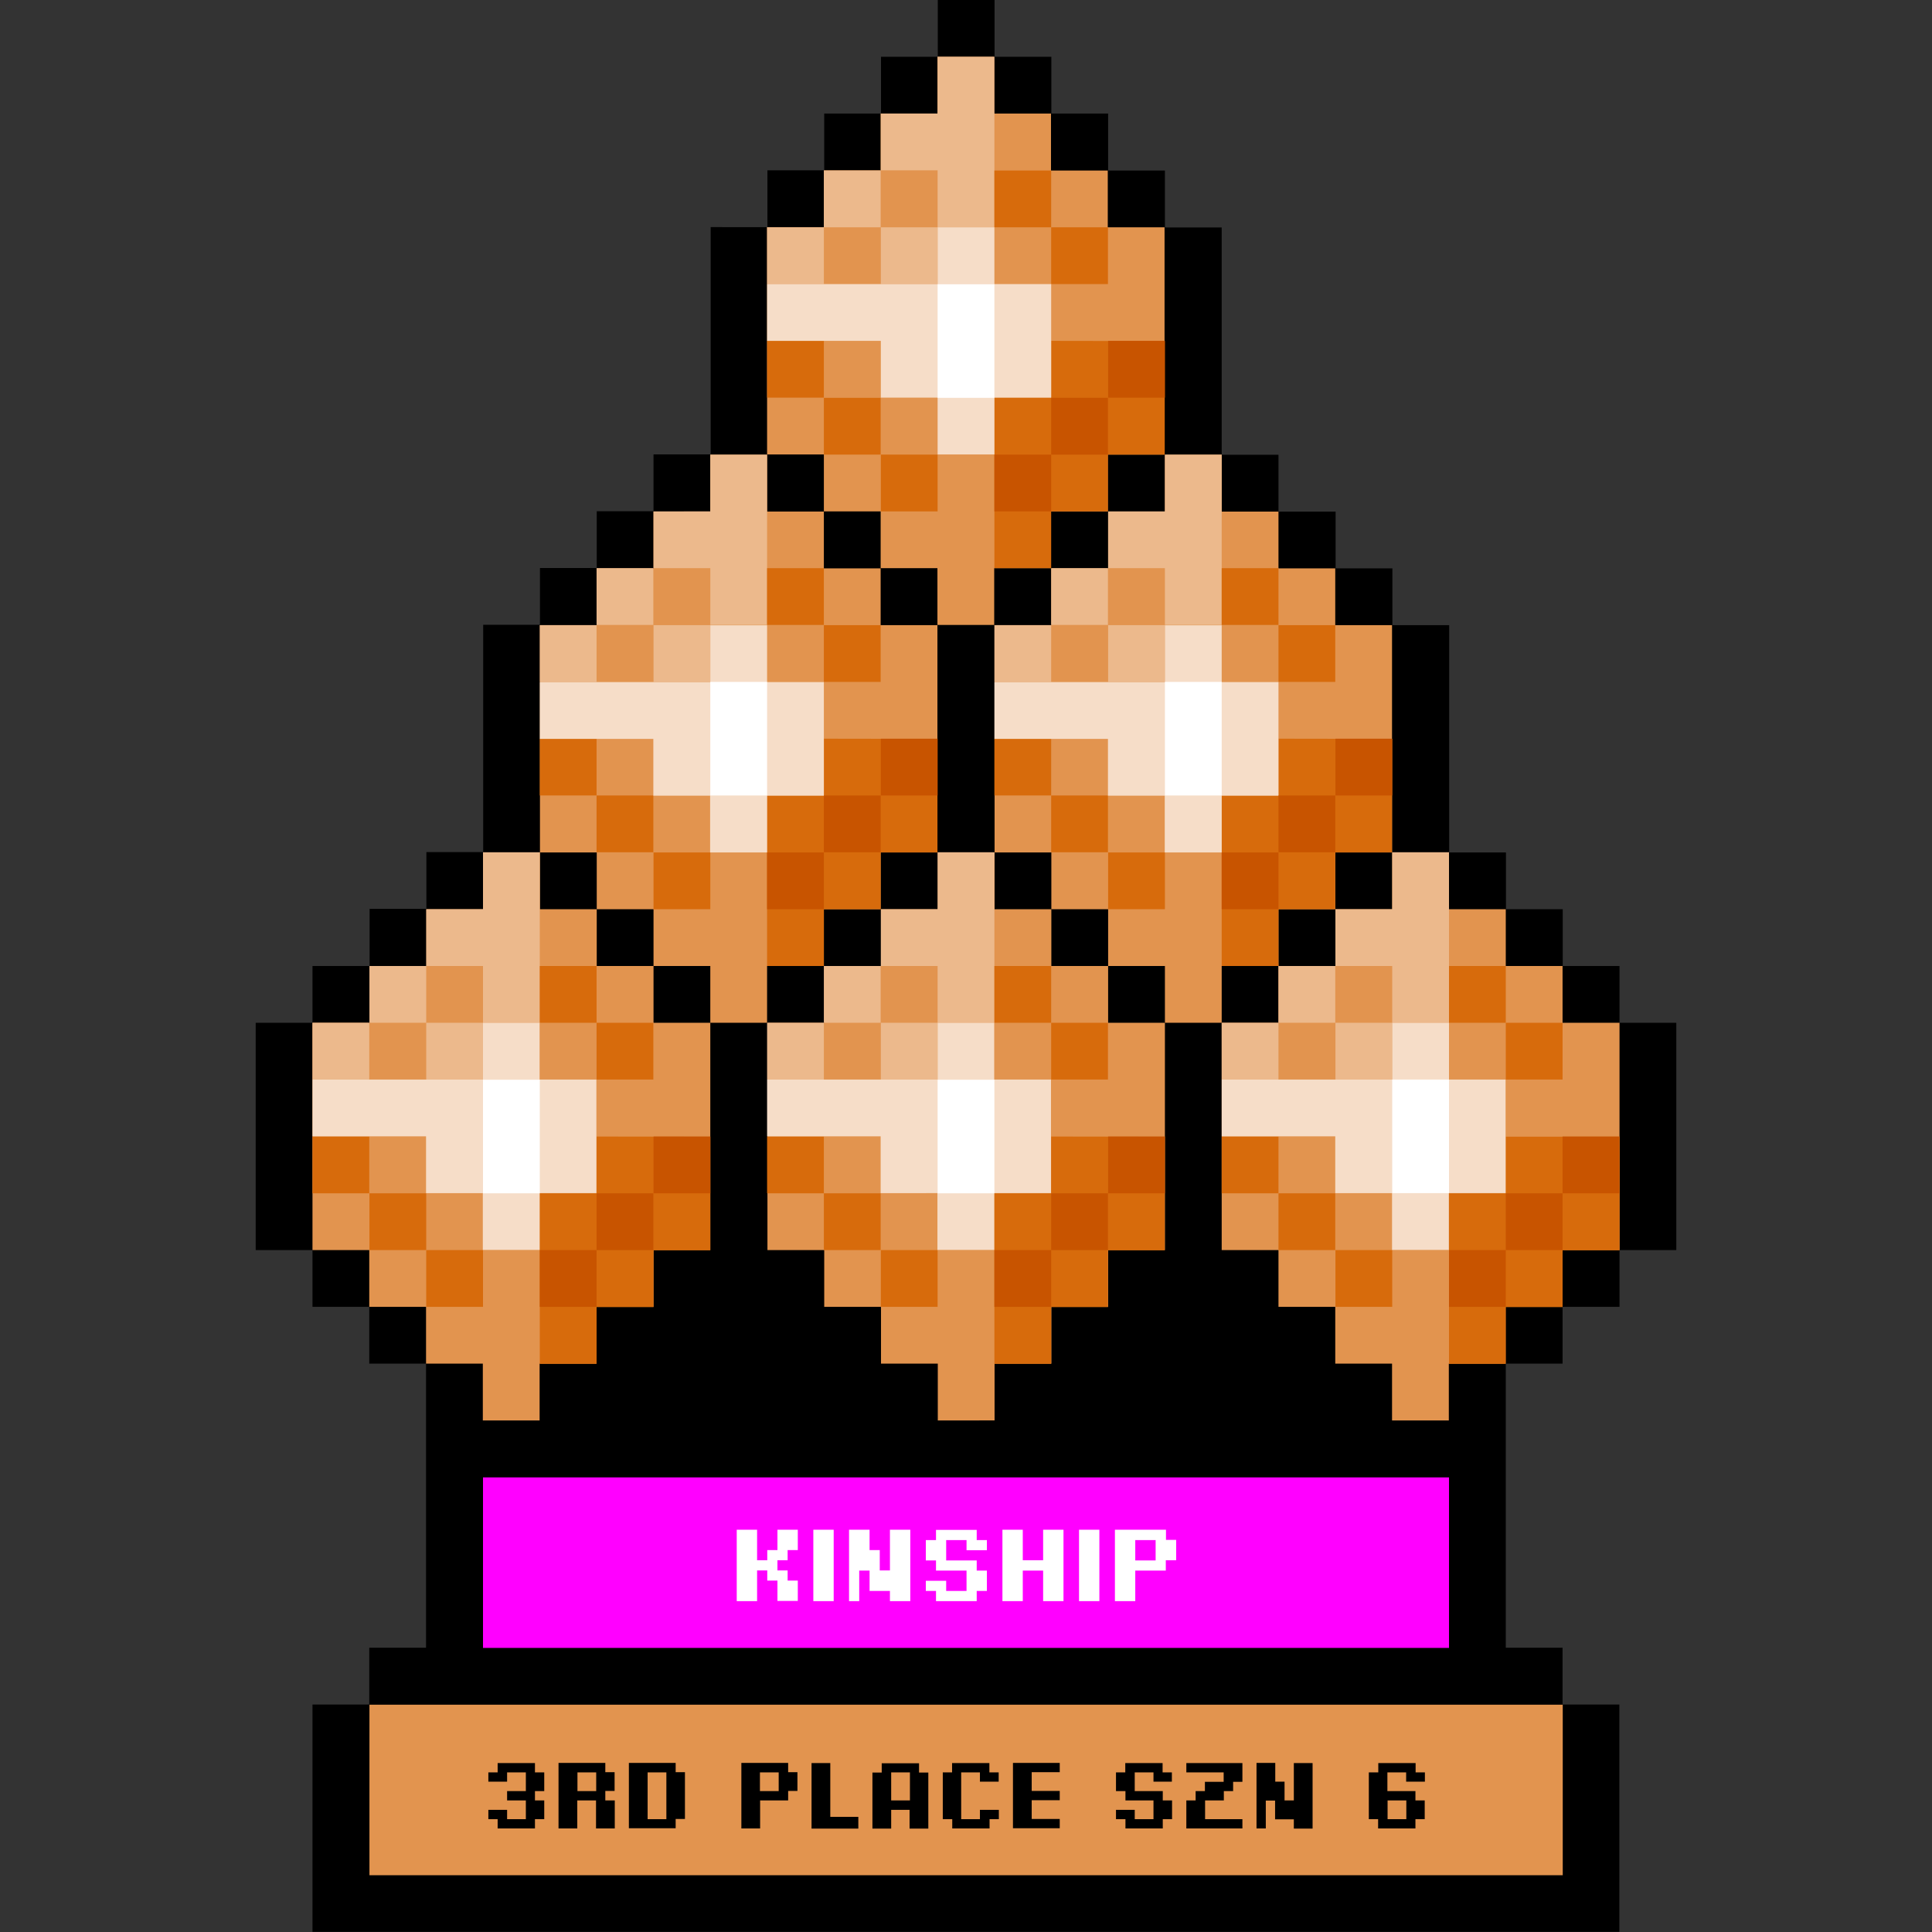 <svg xmlns="http://www.w3.org/2000/svg" width="1082" height="1082" xmlns:v="https://vecta.io/nano"><rect width="100%" height="100%" fill="#333333" stroke="none"/><path d="M907 572.8V541h-31.8v-31.8h-31.8v-31.8h-31.8V350.1h-31.8v-31.8H748v-31.8h-32v-31.8h-31.8V127.4h-31.8V95.5h-31.8V63.6h-31.8V31.8H557V0h-31.8v31.8h-31.8v31.8h-31.8v31.8h-31.8v31.8H398v127.3h-32v31.8h-31.8v31.8h-31.8v31.8h-31.8v127.3h-31.8V509H207v32h-32v31.8h-31.8v127.3H175v31.8h31.8v31.8h31.8v159.1h-31.8v31.8H175v127.3h731.9V954.6h-31.8v-31.8h-31.8V763.7h31.8v-31.8H907v-31.8h31.8V572.8H907z"/><path d="M270.5 827.4v95.5h541v-95.5h-541z" fill="#f0f"/><g fill="#e2944f"><path d="M206.9 954.7v95.5h668.3v-95.5H206.9zm254.5-668.3h31.8v31.8H525V350h31.8v-31.8h31.8v-31.8h31.8v-31.8h31.8V127.3h-31.8V95.5h-31.8V63.6h-31.8V31.8H525v31.8h-31.8v31.8h-31.8v31.8h-31.8v127.3h31.8v31.9zm0 254.6v-31.8h31.8v-31.8H525V350.1h-31.8v-31.8h-31.8v-31.8h-31.8v-31.8h-31.8v31.8H366v31.8h-31.8v31.8h-31.8v127.3h31.8v31.8H366V541h31.8v31.8h31.8V541h31.8z"/><path d="M366 541h-31.8v-31.8h-31.8v-31.8h-31.8v31.8h-31.8V541H207v31.8h-32v127.3h31.8v31.8h31.8v31.8h31.8v31.8h31.8v-31.8H334v-31.8h32v-31.8h31.8V572.8H366V541zm254.6 0h-31.8v-31.8H557v-31.8h-31.8v31.8h-31.8V541h-31.8v31.8h-31.8v127.3h31.8v31.8h31.8v31.8h31.8v31.8H557v-31.8h31.8v-31.8h31.8v-31.8h31.8V572.8h-31.8V541zm254.5 31.8V541h-31.8v-31.8h-31.8v-31.8h-31.8v31.8h-31.8V541H716v31.8h-31.8v127.3H716v31.8h31.8v31.8h31.8v31.8h31.8v-31.8h31.8v-31.8H875v-31.8h32V572.8h-31.9z"/><path d="M716 541v-31.8h31.8v-31.8h31.8V350.1h-31.8v-31.8H716v-31.8h-31.8v-31.8h-31.8v31.8h-31.8v31.8h-31.8v31.8H557v127.3h31.8v31.8h31.8V541h31.8v31.8h31.8V541H716z"/></g><g fill="#ecb98c"><path d="M461.4 95.5h31.8v31.8h-31.8z"/><path d="M429.6 127.3h31.8v31.8h-31.8zm63.7 0h31.8v31.8h-31.8z"/><path d="M525.1 127.3h31.8V31.8h-31.8v31.8h-31.8v31.8h31.8v31.9zm-191 190.9h31.8V350h-31.8zm-31.8 31.9h31.8v31.8h-31.8zm63.7 0h31.8v31.8H366zm63.6-31.9v-63.6h-31.8v31.8H366v31.8h31.8V350h31.8v-31.8zM206.9 541h31.8v31.8h-31.8zM175 572.8h31.8v31.8H175z"/><path d="M238.7 572.8h31.8v31.8h-31.8z"/><path d="M270.5 509.2h-31.8V541h31.8v31.8h31.8v-95.5h-31.8v31.9zM461.4 541h31.8v31.8h-31.8z"/><path d="M429.6 572.8h31.8v31.8h-31.8zm63.7 0h31.8v31.8h-31.8z"/><path d="M525.1 509.2h-31.8V541h31.8v31.8h31.8v-95.5h-31.8v31.9zM716 541h31.8v31.8H716z"/><path d="M684.2 572.8H716v31.8h-31.8zm63.7 0h31.8v31.8h-31.8z"/><path d="M779.7 477.4v31.8h-31.8V541h31.8v31.8h31.8v-95.5h-31.8zm-191-159.2h31.8V350h-31.8zm-31.8 31.9h31.8v31.8h-31.8zm63.7 0h31.8v31.8h-31.8zm63.6-31.9v-63.6h-31.8v31.8h-31.8v31.8h31.8V350h31.8v-31.8z"/></g><g fill="#d76b0c"><path d="M429.6 190.9h31.8v31.8h-31.8zm127.3-95.4h31.8v31.8h-31.8zm-63.6 159.1h31.8v31.8h-31.8z"/><path d="M588.7 127.3h31.8v31.8h-31.8zm0 63.6v31.8h-31.8v95.5h31.8v-31.8h31.8v-31.8h31.8V191l-63.6-.1zm-127.3 31.9h31.8v31.8h-31.8zM302.3 413.7h31.8v31.8h-31.8zm127.3-95.5h31.8V350h-31.8zM366 477.4h31.8v31.8H366zm95.4-127.3h31.8v31.8h-31.8zm0 63.6v31.8h-31.8V541h31.8v-31.8h31.8v-31.8H525v-63.6l-63.6-.1z"/><path d="M334.1 445.5h31.8v31.8h-31.8zM175 636.5h31.8v31.8H175zM302.3 541h31.8v31.8h-31.8zm-63.6 159.1h31.8v31.8h-31.8z"/><path d="M334.1 572.8h31.8v31.8h-31.8zm0 63.7v31.8h-31.8v95.5h31.8V732H366v-31.8h31.8v-63.6l-63.7-.1zm-127.2 31.8h31.8v31.8h-31.8zm222.7-31.8h31.8v31.8h-31.8zM556.9 541h31.8v31.8h-31.8zm-63.6 159.1h31.8v31.8h-31.8z"/><path d="M588.7 572.8h31.8v31.8h-31.8zm0 63.7v31.8h-31.8v95.5h31.8V732h31.8v-31.8h31.8v-63.6l-63.6-.1zm-127.3 31.8h31.8v31.8h-31.8zm222.8-31.8H716v31.8h-31.8zm159.1 0v31.8h-31.8v95.5h31.8V732h31.8v-31.8H907v-63.6h-63.7zM811.5 541h31.8v31.8h-31.8zm-63.6 159.1h31.8v31.8h-31.8z"/><path d="M843.3 572.8h31.8v31.8h-31.8zM716 668.3h31.8v31.8H716zM556.9 413.7h31.8v31.8h-31.8zm127.3-95.5H716V350h-31.8zm-63.6 159.2h31.8v31.8h-31.8zM716 350.1h31.8v31.8H716zm0 63.6v31.8h-31.8V541H716v-31.8h31.8v-31.8h31.8v-63.6l-63.6-.1z"/><path d="M588.7 445.5h31.8v31.8h-31.8z"/></g><path d="M493.3 190.9v31.8h31.8v31.8h31.8v-31.8h31.8v-63.6h-31.8v-31.8h-31.8v31.8h-95.5v31.8h63.7zm-63.7 286.5v-31.8h31.8V382h-31.8v-31.8h-31.8V382h-95.5v31.8h63.6v31.8h31.8v31.8h31.9zm-127.3 95.4h-31.8v31.8H175v31.8h63.6v31.8h31.8V700h31.8v-31.8H334v-63.6h-31.8v-31.8zm254.6 0h-31.8v31.8h-95.5v31.8h63.6v31.8H525V700h31.8v-31.8h31.8v-63.6h-31.8v-31.8zm254.6 31.8v-31.8h-31.8v31.8h-95.5v31.8h63.6v31.8h31.8V700h31.8v-31.8h31.8v-63.6h-31.7zM684.2 477.4v-31.8H716V382h-31.8v-31.8h-31.8V382h-95.5v31.8h63.6v31.8h31.8v31.8h31.9z" fill="#f6ddc8"/><path d="M525.1 222.8h31.8v-63.6h-31.8v63.6zM397.8 445.5h31.8v-63.6h-31.8v63.6zM270.5 668.3h31.8v-63.6h-31.8v63.6zm254.6 0h31.8v-63.6h-31.8v63.6zm254.6-63.7v63.6h31.8v-63.6h-31.8zM652.4 445.5h31.8v-63.6h-31.8v63.6z" fill="#fff"/><g fill="#c85400"><path d="M620.6 190.9h31.8v31.8h-31.8zm-63.7 63.7h31.8v31.8h-31.8z"/><path d="M588.7 222.8h31.8v31.8h-31.8zm-95.4 190.9h31.8v31.8h-31.8zm-63.7 63.7h31.8v31.8h-31.8zm31.8-31.9h31.8v31.8h-31.8zm-95.4 191h31.8v31.8H366zm-63.7 63.6h31.8v31.8h-31.8z"/><path d="M334.1 668.3h31.8v31.8h-31.8zm286.5-31.8h31.8v31.8h-31.8zm-63.7 63.6h31.8v31.8h-31.8z"/><path d="M588.7 668.3h31.8v31.8h-31.8zm286.4-31.8h31.8v31.8h-31.8zm-63.6 63.6h31.8v31.8h-31.8z"/><path d="M843.3 668.3h31.8v31.8h-31.8zm-95.4-254.6h31.8v31.8h-31.8zm-63.7 63.7H716v31.8h-31.8zm31.8-31.9h31.8v31.8H716z"/></g><path d="M284 1008.3v-5.2h10.5v-10.5H284v5.2h-10.5v-5.2h5.2v-5.2h20.9v5.2h5.2v10.5h-5.2v5.2h5.2v10.5h-5.2v5.2h-20.9v-5.2h-5.2v-5.2H284v5.2h10.5v-10.5H284zm55.1 0h5.2v15.7h-10.5v-15.7h-10.5v15.7h-10.5v-36.7H339v5.2h5.2v10.5H339v5.3zm-5.2-15.7h-10.5v10.5h10.5v-10.5zm18.3 31.4v-36.7h26.2v5.2h5.2v26.2h-5.2v5.2h-26.2zm21-31.4h-10.5v26.2h10.5v-26.2zm68.2 10.5v5.2h-15.7v15.7h-10.5v-36.7h26.2v5.2h5.2v10.5h-5.2zm-5.3-10.5h-10.5v10.5h10.5v-10.5zm44.6 24.9v6.6h-26.2v-36.7H465v30.1h15.7zm18.4-3.9v10.5h-10.5v-31.4h5.2v-5.2h20.9v5.2h5.2v31.4h-10.5v-10.5h-10.3zm10.5-5.3v-15.7h-10.5v15.7h10.5zm39.3 5.3h10.5v5.2h-5.2v5.2h-20.9v-5.2H528v-26.2h5.2v-5.2h20.9v5.2h5.2v5.2h-10.5v-5.2h-10.5v26.2h10.5v-5.2zm18.4 10.4v-36.7h26.2v5.2h-15.7v10.5h15.7v5.2h-15.7v10.5h15.7v5.2h-26.2zm78.7-31.4h-10.5v10.5h15.7v5.2h5.2v10.5h-5.2v5.2h-20.9v-5.2H625v-5.2h10.5v5.2H646v-10.5h-15.7v-5.2H625v-10.5h5.2v-5.2h20.9v5.2h5.2v5.2H646v-5.2zm39.3 0h-20.9v-5.2h31.4v10.5h-5.2v5.2h-5.2v5.2h-10.5v10.5h20.9v5.2h-31.4v-15.7h5.2v-5.2h5.2v-5.2h10.5v-5.3zm23.6 15.7v15.7h-5.2v-36.7h10.5v10.5h5.2v10.5h5.2v-20.9h10.5v36.7h-10.5v-5.2h-10.5v-10.5h-5.2zm57.8-15.7h5.2v-5.2h20.9v5.2h5.2v5.2h-10.5v-5.2H777v10.5h15.7v5.2h5.2v10.5h-5.2v5.2h-20.9v-5.2h-5.2v-26.2zm10.4 26.2h10.5v-10.5h-10.5v10.5z"/><path d="M424 896.7h-11.4v-40H424v17.1h5.7v-5.7h5.7v-11.4h11.4v11.4h-5.7v5.7h-5.7v5.7h5.7v5.7h5.7v11.4h-11.4v-11.4h-5.7v-5.7H424v17.2zm31.5 0v-40h11.4v40h-11.4zm25.7-17.1v17.1h-5.7v-40H487v11.4h5.7v11.4h5.7v-22.8h11.4v40h-11.4V891H487v-11.4h-5.8zm60.1-17.1h-11.4v11.4H547v5.7h5.7V891H547v5.7h-22.8V891h-5.7v-5.7h11.4v5.7h11.4v-11.4h-17.1v-5.7h-5.7v-11.4h5.7v-5.7H547v5.7h5.7v5.7h-11.4v-5.7zm42.9-5.8h11.4v40h-11.4v-17.1h-11.4v17.1h-11.4v-40h11.4v17.1h11.4v-17.1zm20.1 40v-40h11.4v40h-11.4zm48.6-22.8v5.7h-17.1v17.1h-11.4v-40H653v5.7h5.7v11.4h-5.8zm-5.7-11.4h-11.4v11.4h11.4v-11.4z" fill="#fff"/></svg>